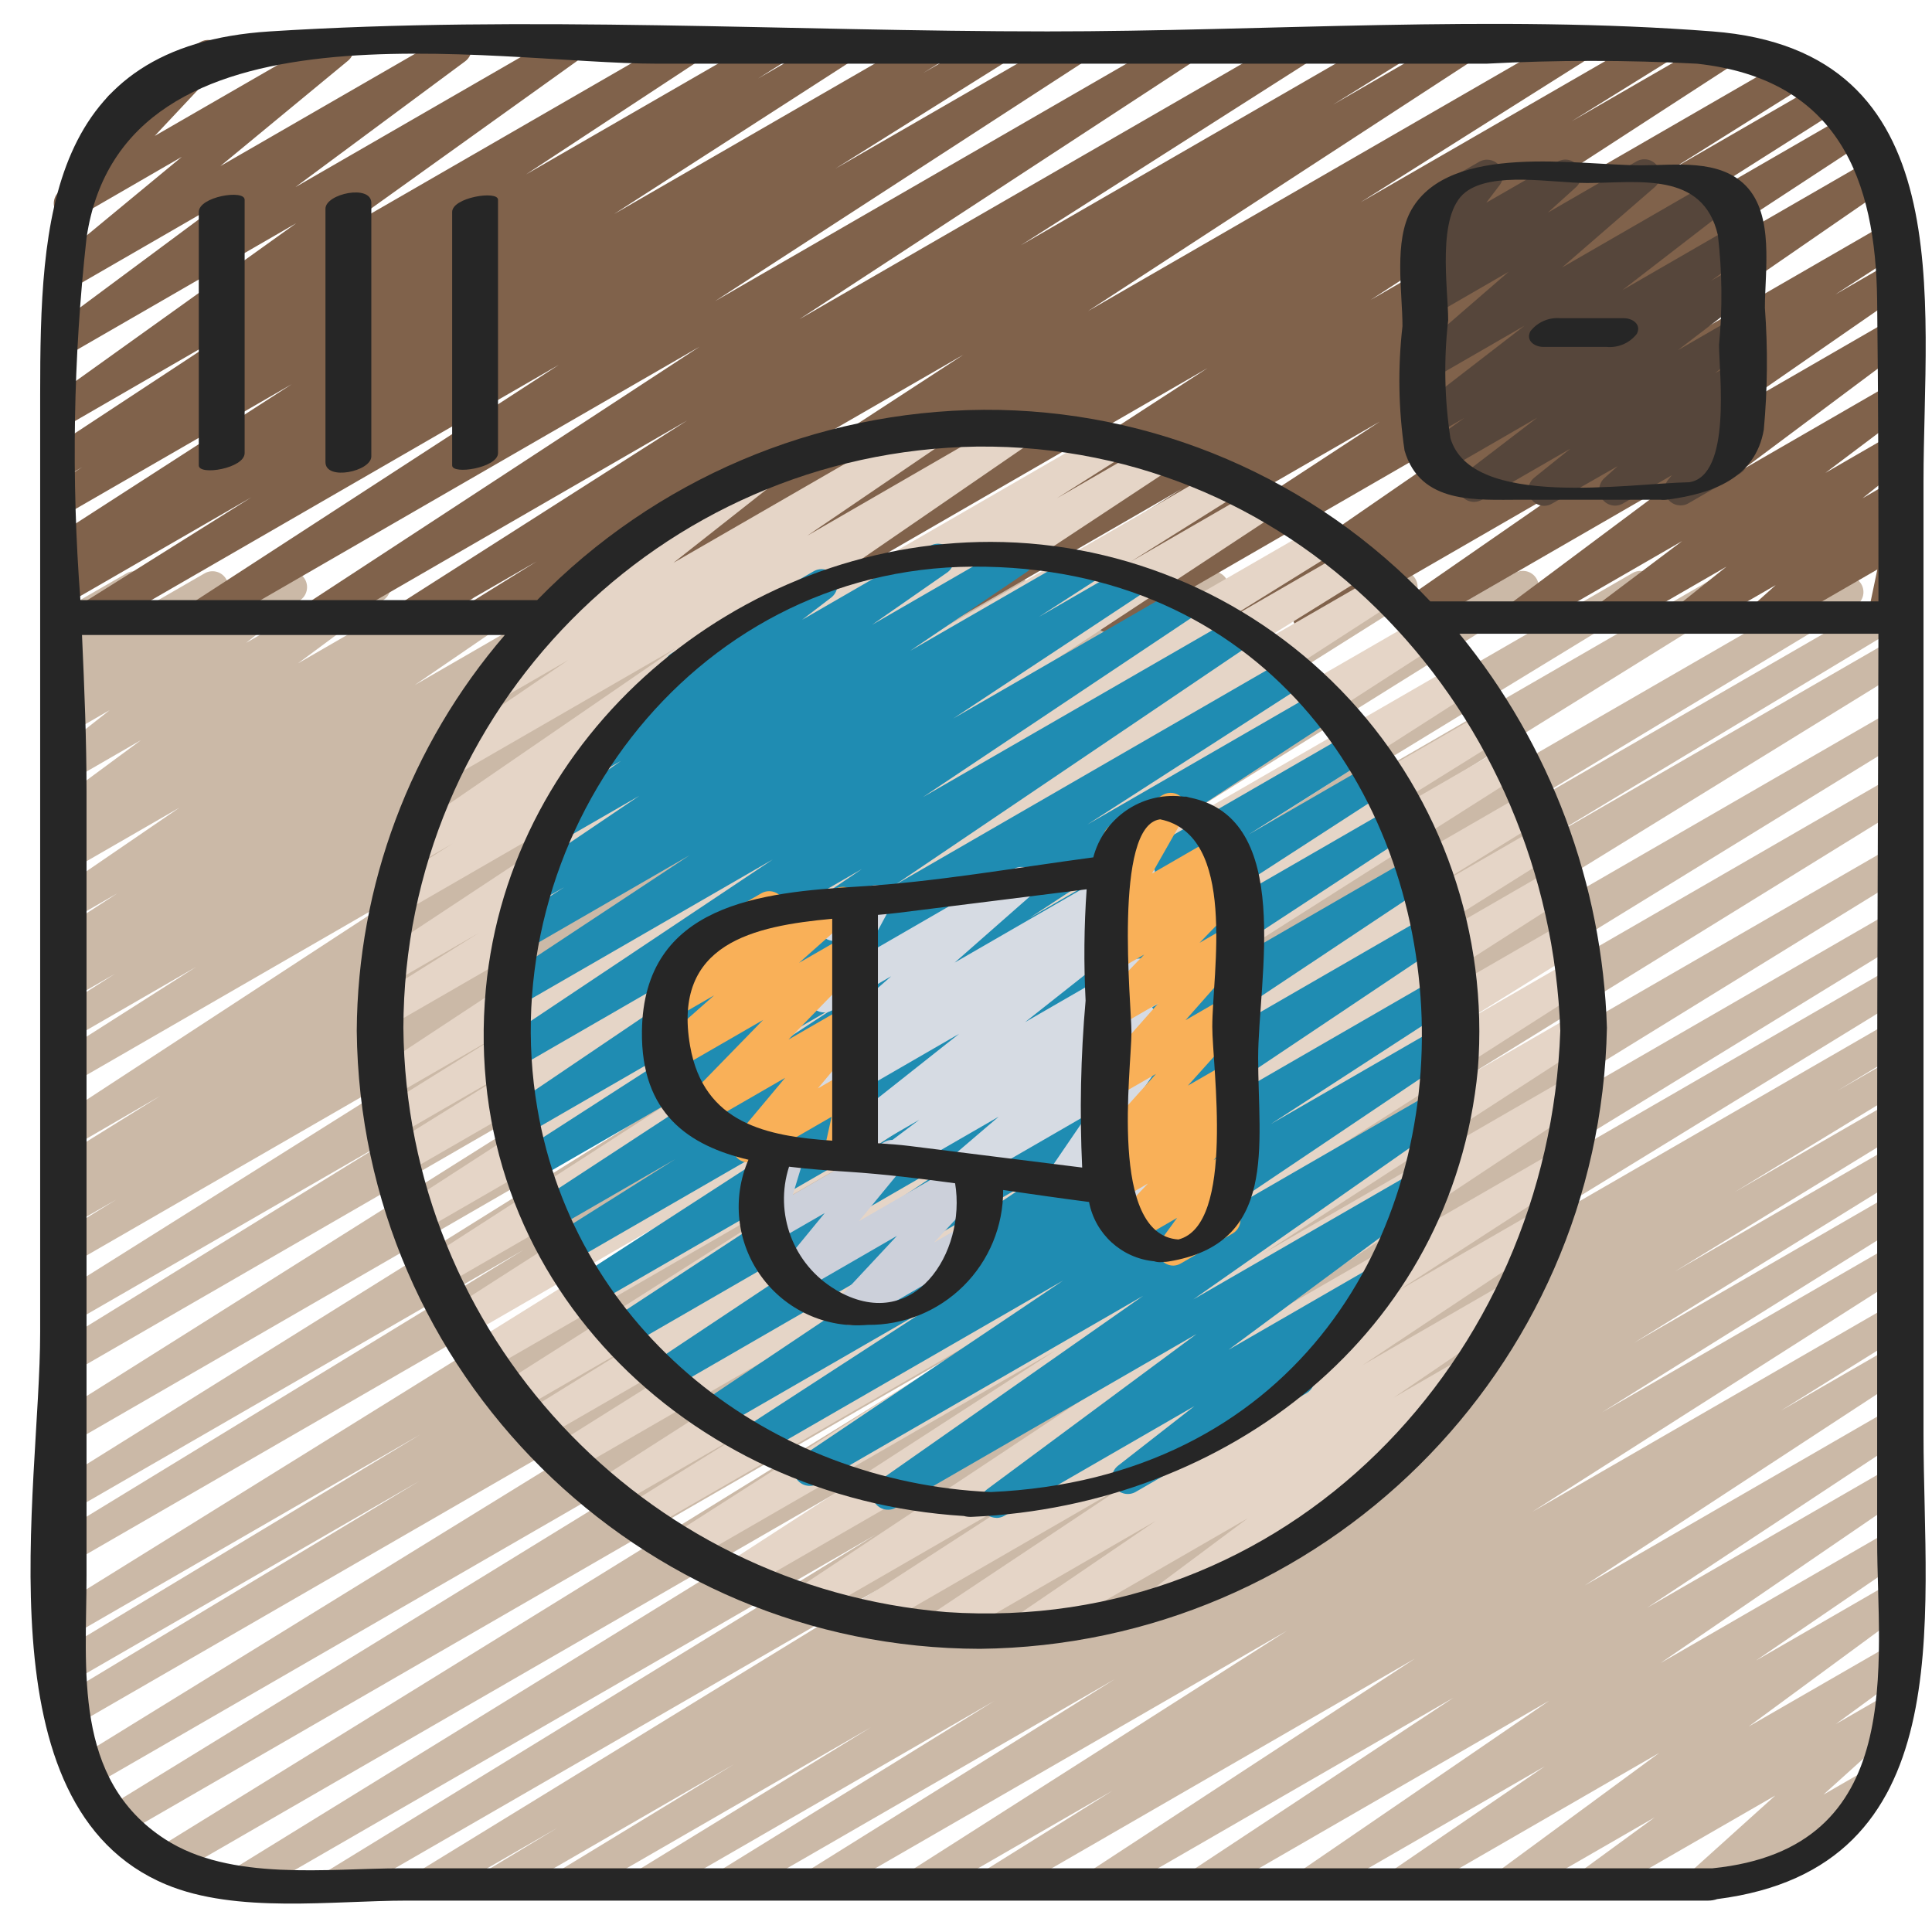 <svg height="512" viewBox="0 0 61 60" width="512" xmlns="http://www.w3.org/2000/svg"><g id="001---Social-Marketing" fill="none"><path id="Path" d="m10.644 59.471c-.224 0-.42-.149-.481-.364-.061-.215.029-.445.219-.562l17.285-10.6-19.756 11.403c-.237.141-.544.064-.685-.173s-.064-.544.173-.685l22.684-13.98-24.537 14.166c-.237.142-.544.064-.686-.173s-.064-.544.173-.686l26.048-16.088-27.181 15.694c-.237.141-.544.064-.685-.173s-.064-.544.173-.685l25.27-15.529-25.768 14.875c-.236.128-.53.047-.668-.183-.137-.23-.069-.528.156-.675l27.722-17.085-27.732 16.01c-.238.14-.545.061-.685-.177s-.061-.545.177-.685l11.391-6.861-10.971 6.334c-.236.129-.532.047-.669-.185-.137-.232-.066-.53.16-.675l11.507-6.941-11 6.35c-.237.142-.544.065-.686-.172-.142-.237-.065-.544.172-.686l26.257-16.308-25.741 14.861c-.236.126-.529.044-.666-.186-.137-.23-.068-.527.156-.673l14.764-9.012-14.254 8.229c-.235.127-.529.047-.667-.182-.138-.229-.071-.526.152-.674l21.272-13.272-20.757 11.983c-.236.143-.544.067-.686-.17-.143-.236-.067-.544.169-.686l20.167-12.7-19.65 11.346c-.236.133-.535.054-.675-.179-.139-.233-.067-.534.162-.679l10.5-6.477-9.987 5.763c-.236.132-.533.053-.673-.178-.139-.231-.07-.531.157-.678l13.736-8.632-13.22 7.626c-.235.124-.527.042-.663-.186-.136-.229-.069-.524.152-.672l1.9-1.168-1.393.8c-.237.141-.544.064-.685-.173s-.064-.544.173-.685l.492-.3c-.239.127-.536.041-.669-.194-.134-.235-.056-.534.175-.675l3.3-2.049-2.782 1.615c-.152.094-.343.099-.5.014-.157-.085-.257-.247-.262-.426-.005-.179.086-.346.238-.44l11.25-7.351-10.726 6.191c-.235.131-.532.053-.671-.177-.14-.23-.072-.529.152-.677l4.428-2.819-3.909 2.258c-.234.127-.527.048-.666-.18-.138-.228-.073-.524.148-.674l1.869-1.188-1.351.779c-.235.131-.532.053-.671-.177-.14-.23-.072-.529.152-.677l.778-.5-.259.15c-.235.136-.535.061-.677-.171-.142-.231-.073-.534.154-.681l1.951-1.266-1.428.824c-.233.135-.531.062-.674-.166-.143-.228-.08-.528.142-.68l3.919-2.682-3.387 1.954c-.152.095-.343.101-.501.017-.158-.084-.259-.246-.265-.425-.006-.179.084-.347.236-.442l.857-.581-.327.19c-.23.135-.525.066-.671-.157-.146-.223-.092-.521.123-.678l2.718-2.008-2.17 1.253c-.227.134-.519.068-.667-.15-.148-.218-.101-.514.107-.676l1.741-1.373-1.181.68c-.222.123-.5.06-.648-.145-.148-.206-.119-.489.068-.661l.958-.847-.377.218c-.209.121-.475.075-.632-.109s-.159-.454-.005-.641l.51-.623c-.242.062-.493-.064-.587-.296-.094-.232-.003-.497.214-.622l2.211-1.274c.209-.121.475-.075.632.109s.159.454.005.641l-.477.582 2.307-1.332c.222-.129.506-.068.656.14s.118.496-.074.667l-.959.848 2.868-1.655c.227-.127.513-.06.659.155.146.215.102.506-.1.67l-1.738 1.369 3.806-2.2c.23-.135.525-.066.671.157s.092.521-.123.678l-2.719 2.014 4.93-2.847c.233-.133.529-.058.671.169.142.227.08.526-.141.678l-.855.579 2.469-1.422c.233-.135.531-.062.674.166.143.228.08.528-.142.68l-3.923 2.684 6.111-3.53c.235-.136.535-.061.677.171.142.231.073.534-.154.681l-1.945 1.268 3.673-2.12c.235-.131.532-.053.671.177.14.23.072.529-.152.677l-.785.5 2.352-1.354c.235-.135.535-.057.676.175.141.232.071.534-.158.68l-1.869 1.188 3.538-2.043c.235-.135.535-.057.676.175.141.232.071.534-.158.68l-4.428 2.818 6.362-3.673c.234-.133.532-.057.673.173.141.229.075.529-.149.678l-11.247 7.349 14.206-8.2c.237-.142.544-.065.686.172.142.237.065.544-.172.686l-3.3 2.051 5.034-2.909c.237-.141.545-.063.686.174s.063.545-.174.686l-.484.3 2-1.157c.237-.141.544-.063.685.174s.063.544-.174.685l-1.882 1.147 3.491-2.01c.235-.127.529-.047.667.182.138.229.071.526-.152.674l-13.736 8.629 16.438-9.485c.236-.133.535-.054.675.179.139.233.067.534-.162.679l-10.5 6.48 12.715-7.338c.153-.092.343-.096.5-.01s.255.249.259.428c.004.179-.088.346-.241.438l-20.17 12.7 23.478-13.562c.237-.142.544-.065.686.172.142.237.065.544-.172.686l-21.269 13.271 24.47-14.129c.237-.141.544-.063.685.174s.063.544-.174.685l-14.76 9.008 17.093-9.868c.236-.133.535-.054.675.179.139.233.067.534-.162.679l-26.248 16.304 29.432-16.993c.238-.14.545-.061.685.177s.061.545-.177.685l-11.527 6.952 12.378-7.147c.238-.14.545-.061.685.177s.061.545-.177.685l-11.394 6.863 11.165-6.446c.237-.141.544-.064.685.173s.064.544-.173.685l-27.721 17.085 27.209-15.709c.236-.131.534-.05.672.182s.067.532-.161.677l-25.266 15.527 24.755-14.292c.236-.128.53-.047.668.183.137.23.069.528-.156.675l-26.043 16.087 25.531-14.74c.237-.141.544-.064.685.173s.064.544-.173.685l-22.693 13.986 22.181-12.806c.236-.131.534-.05.672.182s.067.532-.161.677l-17.268 10.592 16.757-9.675c.236-.131.534-.05.672.182s.067.532-.161.677l-14.567 8.939 14.056-8.115c.238-.141.544-.062.685.176.141.238.062.544-.176.685l-2.2 1.329 1.689-.975c.235-.123.526-.04.661.189.135.228.069.523-.152.67l-5.462 3.328 4.953-2.86c.236-.131.534-.05.672.182s.067.532-.161.677l-7.349 4.506 6.84-3.948c.237-.141.544-.064.685.173.141.237.064.544-.173.685l-8.639 5.341 8.127-4.691c.235-.124.525-.043.662.185.137.228.072.522-.148.671l-9.65 6.028 9.137-5.276c.235-.135.535-.057.676.175.141.232.071.534-.158.68l-11.856 7.561 11.338-6.545c.236-.13.532-.05.67.181.138.231.069.529-.156.676l-4.011 2.5 3.5-2.019c.234-.129.527-.051.667.176.14.227.076.524-.144.675l-10.209 6.682 9.683-5.59c.233-.125.523-.048.662.177s.079.519-.137.672l-8.236 5.444 7.711-4.451c.232-.129.525-.054.666.171.142.225.083.521-.134.674l-7.823 5.354 7.291-4.21c.232-.129.525-.054.666.171.142.225.083.521-.134.674l-4.809 3.285 4.277-2.469c.229-.129.519-.057.663.163s.093.514-.117.672l-5.057 3.72 4.511-2.6c.23-.13.521-.059.665.162s.092.516-.12.674l-2.3 1.683 1.689-.975c.22-.12.495-.058.642.144.148.202.123.482-.057.656l-2.668 2.405 1.363-.786c.237-.124.531-.039.665.193.134.232.061.528-.165.672l-5.469 3.156c-.22.12-.495.058-.642-.144-.148-.202-.123-.482.057-.656l2.669-2.406-5.561 3.206c-.23.13-.521.059-.665-.162s-.092-.516.12-.674l2.3-1.681-4.365 2.517c-.229.129-.519.057-.663-.163s-.093-.514.117-.672l5.056-3.718-7.889 4.553c-.232.129-.525.054-.666-.171-.142-.225-.083-.521.134-.674l4.807-3.284-7.151 4.129c-.232.129-.525.054-.666-.171-.142-.225-.083-.521.134-.674l7.822-5.355-10.737 6.2c-.233.129-.526.052-.667-.174-.14-.226-.078-.523.141-.675l8.234-5.442-10.898 6.291c-.233.124-.522.045-.661-.179s-.078-.518.138-.671l10.209-6.679-13.042 7.529c-.235.127-.529.047-.667-.182-.138-.229-.071-.526.152-.674l4.016-2.507-5.827 3.363c-.235.131-.532.053-.671-.177-.14-.23-.072-.529.152-.677l11.844-7.553-14.568 8.407c-.235.124-.525.043-.662-.185-.137-.228-.072-.522.148-.671l9.652-6.026-11.925 6.882c-.236.128-.53.047-.668-.183-.137-.23-.069-.528.156-.675l8.629-5.334-10.725 6.192c-.236.128-.53.047-.668-.183-.137-.23-.069-.528.156-.675l7.351-4.508-9.296 5.366c-.236.126-.529.044-.666-.186-.137-.23-.068-.527.156-.673l5.474-3.334-7.263 4.193c-.236.129-.532.047-.669-.185-.137-.232-.066-.53.16-.675l2.2-1.328-3.795 2.188c-.236.128-.53.047-.668-.183-.137-.23-.069-.528.156-.675l14.565-8.935-16.967 9.793c-.075.045-.161.07-.249.071z" fill="#cbb9a7"/><path id="Path" d="m2.822 19.5c-.223 0-.42-.147-.481-.362-.062-.215.026-.444.215-.562l5.384-3.376-5.66 3.268c-.153.092-.344.095-.5.008-.156-.087-.254-.25-.257-.429s.09-.345.243-.437l.554-.343-.04.023c-.235.134-.533.057-.674-.174-.141-.231-.073-.531.153-.679l7.452-4.806-6.931 4c-.236.143-.544.067-.686-.17s-.067-.544.17-.686l.834-.526-.317.183c-.235.141-.539.066-.682-.166-.144-.233-.073-.538.157-.685l5.412-3.561-4.887 2.824c-.233.15-.543.082-.693-.151-.15-.233-.082-.543.151-.693l7.614-5.452-7.072 4.083c-.228.121-.51.049-.652-.167-.142-.215-.097-.503.104-.664l5.358-3.978-4.81 2.778c-.225.13-.512.066-.66-.148s-.109-.505.091-.67l4.029-3.33-3.285 1.9c-.216.129-.494.078-.649-.119-.156-.197-.141-.479.034-.659l2.09-2.227c-.243.069-.499-.053-.598-.286s-.008-.502.211-.628l2.781-1.605c.215-.123.487-.07.64.123.154.194.142.471-.026.652l-2.054 2.189 5.533-3.192c.225-.13.512-.066.66.148s.109.505-.091.67l-4.029 3.326 7.183-4.144c.229-.13.52-.06.665.16.145.22.094.515-.117.674l-5.36 3.973 8.331-4.807c.231-.134.526-.063.671.161.145.224.088.522-.129.678l-7.614 5.454 10.905-6.293c.234-.131.529-.054.669.174.141.228.077.526-.144.676l-5.411 3.558 7.641-4.408c.236-.132.533-.053.673.178.139.231.07.531-.157.678l-.827.522 2.386-1.378c.235-.134.533-.057.674.174.141.231.073.531-.153.679l-7.459 4.807 9.81-5.66c.237-.142.544-.065.686.172s.065.544-.172.686l-.551.341 2.077-1.199c.237-.142.544-.066.686.171.142.237.066.544-.171.686l-5.377 3.37 7.327-4.227c.235-.136.535-.061.677.171.142.231.073.534-.154.681l-11.647 7.557 14.57-8.409c.234-.129.527-.051.667.176.14.227.076.524-.144.675l-12.43 8.128 15.561-8.979c.234-.127.527-.048.666.18.138.228.073.524-.148.674l-9.085 5.79 11.513-6.644c.153-.092.344-.095.5-.008.156.087.254.25.257.429s-.09.345-.243.437l-2.177 1.35 3.825-2.208c.235-.145.543-.071.688.164.145.235.071.543-.164.688l-12.083 7.873 15.119-8.725c.236-.132.533-.053.673.178.139.231.07.531-.157.678l-7.029 4.434 9.168-5.29c.237-.142.544-.065.686.172s.065.544-.172.686l-3.012 1.87 4.6-2.655c.236-.144.543-.07.688.166s.07.543-.166.687l-11.475 7.447 13.216-7.63c.235-.122.524-.04.66.187.136.227.071.521-.148.67l-4.255 2.67 4.85-2.8c.236-.143.544-.067.686.17s.067.544-.17.686l-5.712 3.622 6.131-3.54c.234-.133.532-.057.673.173s.075.529-.149.678l-8.791 5.756 9.012-5.2c.233-.148.542-.078.69.155s.078.542-.155.69l-10.255 7.072 10.149-5.86c.234-.131.53-.054.67.175.14.229.075.527-.148.677l-2.281 1.476 1.777-1.026c.151-.096.341-.103.5-.02.158.083.26.244.268.422.007.179-.081.347-.232.443l-5.572 3.861 5.042-2.911c.229-.127.516-.056.66.163s.095.51-.112.67l-5.231 3.909 4.687-2.706c.229-.131.52-.062.665.158.146.22.095.515-.114.674l-2.649 1.994 2.1-1.214c.227-.135.519-.07.668.148s.103.514-.105.676l-1.491 1.192.932-.538c.222-.128.504-.068.654.14.15.207.12.494-.07.665l-.7.628.121-.07c.171-.098.384-.087.543.028s.236.315.196.508l-.334 1.595c.189.059.325.225.347.422.022.197-.075.388-.247.488l-.523.3c-.171.099-.384.088-.544-.027-.16-.116-.237-.314-.196-.508l.289-1.383-3.325 1.92c-.22.118-.493.056-.64-.146s-.123-.481.056-.654l.7-.627-2.484 1.434c-.227.132-.517.066-.664-.151-.148-.217-.103-.511.102-.673l1.492-1.193-3.495 2.018c-.229.136-.525.068-.672-.154-.147-.222-.094-.521.121-.679l2.648-1.993-4.9 2.827c-.229.129-.519.059-.663-.16-.145-.219-.095-.513.114-.673l5.236-3.909-8.214 4.743c-.233.142-.536.071-.682-.159-.146-.23-.081-.534.146-.685l5.573-3.861-8.153 4.707c-.235.134-.533.057-.674-.174-.141-.231-.073-.531.153-.679l2.29-1.484-4.05 2.338c-.233.138-.533.066-.678-.163s-.081-.531.144-.682l10.252-7.069-13.719 7.92c-.235.136-.535.061-.677-.171-.142-.231-.073-.534.154-.681l8.8-5.756-11.454 6.605c-.235.129-.53.05-.669-.179-.139-.229-.072-.528.152-.676l5.715-3.625-7.763 4.482c-.237.142-.544.066-.686-.171s-.066-.544.171-.686l4.254-2.662-6.107 3.52c-.234.131-.53.054-.67-.175s-.075-.527.148-.677l11.472-7.447-14.377 8.3c-.237.142-.544.065-.686-.172-.142-.237-.065-.544.172-.686l3.013-1.873-4.733 2.732c-.234.122-.523.041-.66-.185-.136-.226-.073-.52.145-.67l7.035-4.441-9.176 5.3c-.235.136-.535.061-.677-.171-.142-.231-.073-.534.154-.681l12.08-7.874-15.122 8.726c-.237.142-.544.065-.686-.172s-.065-.544.172-.686l2.165-1.343-3.815 2.2c-.236.143-.544.068-.687-.168s-.068-.544.168-.687l9.081-5.792-11.514 6.651c-.234.133-.532.057-.673-.173-.141-.229-.075-.529.149-.678l12.429-8.13-15.559 8.983c-.235.145-.543.071-.688-.164s-.071-.543.164-.688l11.644-7.561-14.573 8.415c-.076.044-.162.067-.249.067z" fill="#80624b"/><path id="Path" d="m48.756 15.471c-.212 0-.402-.133-.473-.334-.071-.2-.007-.423.159-.556l1.136-.912-2.789 1.61c-.228.132-.52.064-.666-.155-.146-.219-.097-.514.112-.675l2.3-1.761-2.991 1.727c-.231.132-.525.06-.668-.164-.144-.224-.087-.521.128-.676l1.233-.881-.96.554c-.228.131-.518.063-.664-.155-.146-.218-.098-.513.109-.674l3.411-2.635-2.857 1.649c-.223.128-.507.066-.657-.144s-.115-.499.08-.667l2.932-2.539-2.352 1.359c-.22.12-.495.058-.642-.144-.148-.202-.123-.482.057-.656l.9-.813-.316.182c-.206.119-.468.077-.626-.102-.158-.179-.167-.444-.022-.634l.6-.8c-.207-.037-.368-.199-.404-.406-.036-.207.061-.414.242-.519l1.632-.94c.206-.121.469-.078.627.101.158.179.167.445.022.635l-.422.554 2.259-1.3c.22-.12.495-.058.642.144.148.202.123.482-.057.656l-.9.813 2.8-1.618c.223-.128.507-.066.657.144s.115.499-.08.667l-2.929 2.54 4.759-2.746c.228-.134.521-.067.668.153.147.22.098.516-.112.676l-3.408 2.631 3.494-2.017c.23-.127.52-.054.662.167s.089.515-.122.672l-1.237.883.7-.4c.228-.129.517-.06.662.158.145.218.098.511-.109.672l-2.3 1.762 1.749-1.01c.226-.131.515-.065.663.151.148.216.104.509-.1.672l-1.137.913.574-.331c.222-.128.504-.068.654.14.15.207.12.494-.07.665l-.479.429c.192-.056.398.005.528.157.156.186.156.456 0 .642l-.484.58c.099.042.181.116.234.209.067.115.085.251.051.38-.034.128-.118.238-.233.304l-1.614.932c-.21.122-.478.075-.634-.111s-.156-.457-0-.643l.109-.131-1.558.9c-.22.118-.493.056-.64-.146s-.123-.481.056-.654l.431-.387-2.07 1.182c-.076.045-.162.07-.25.071z" fill="#56463b"/><path id="Path" d="m29.724 51.355c-.22 0-.415-.144-.479-.355s.018-.439.201-.561l6.172-4.109-8.1 4.678c-.236.144-.543.07-.688-.166s-.07-.543.166-.688l5.612-3.631-6.908 3.986c-.234.136-.534.061-.676-.169s-.076-.532.15-.681l10.892-7.222-12.552 7.248c-.236.144-.543.07-.688-.166s-.07-.543.166-.688l10.316-6.682-11.581 6.686c-.235.138-.538.062-.68-.171-.142-.233-.071-.537.16-.683l9.822-6.283-10.687 6.17c-.236.13-.532.05-.67-.181-.138-.231-.069-.529.156-.676l3.714-2.313-4.228 2.442c-.235.138-.538.062-.68-.171-.142-.233-.071-.537.16-.683l11.835-7.574-12.57 7.257c-.237.142-.544.066-.686-.171-.142-.237-.066-.544.171-.686l8.444-5.3-8.932 5.157c-.236.133-.535.054-.675-.179-.139-.233-.067-.534.162-.679l3.878-2.4-4.09 2.361c-.234.127-.527.048-.666-.18-.138-.228-.073-.524.148-.674l11.788-7.489-12.191 7.039c-.237.142-.544.065-.686-.172-.142-.237-.065-.544.172-.686l6.872-4.281-7.044 4.069c-.234.129-.529.051-.668-.178-.139-.228-.074-.526.148-.675l13.556-8.687-13.786 7.959c-.234.127-.526.048-.665-.179-.139-.227-.076-.523.144-.673l14.339-9.247-14.5 8.374c-.235.134-.533.057-.674-.174-.141-.231-.073-.531.153-.679l14.1-9.118-14.089 8.132c-.237.142-.544.065-.686-.172-.142-.237-.065-.544.172-.686l4.109-2.553-3.834 2.213c-.236.13-.532.05-.67-.181-.138-.231-.069-.529.156-.676l3.786-2.355-3.385 1.955c-.234.131-.529.054-.669-.174-.141-.228-.077-.526.144-.676l13.7-9.028-13.275 7.661c-.237.142-.544.066-.686-.171s-.066-.544.171-.686l3.3-2.066-2.657 1.534c-.234.136-.534.061-.676-.169s-.076-.532.15-.681l10.551-6.971-9.686 5.593c-.153.092-.343.096-.5.01s-.255-.249-.259-.428c-.004-.179.088-.346.241-.438l2.011-1.274-1.08.624c-.232.133-.528.059-.671-.167s-.082-.525.138-.678l8.665-5.951-7.021 4.053c-.233.131-.527.056-.669-.17s-.081-.523.138-.676l4.15-2.827-2.183 1.261c-.227.134-.519.068-.667-.15-.148-.218-.101-.514.107-.676l3.92-3.091c-.208-.034-.372-.196-.41-.404-.038-.208.059-.417.241-.522l5.053-2.914c.227-.13.515-.063.662.153.147.216.102.509-.102.672l-3.3 2.6 7.849-4.53c.233-.131.527-.056.669.17s.081.523-.138.676l-4.151 2.826 6.43-3.715c.232-.133.528-.059.671.167s.082.525-.138.678l-8.663 5.955 11.081-6.4c.235-.135.535-.057.676.175.141.232.071.534-.158.68l-2.017 1.278 2.987-1.725c.234-.136.534-.061.676.169s.076.532-.15.681l-10.549 6.967 12.146-7.013c.237-.142.544-.066.686.171s.066.544-.171.686l-3.3 2.07 4.04-2.333c.235-.145.543-.072.689.163.145.235.072.543-.163.689l-13.7 9.027 15.048-8.684c.153-.092.344-.095.5-.008.156.087.254.25.257.429s-.09.345-.243.437l-3.774 2.342 4.291-2.477c.236-.133.535-.054.675.179.139.233.067.534-.162.679l-4.115 2.558 4.51-2.6c.235-.134.533-.057.674.174.141.231.073.531-.153.679l-14.108 9.119 14.937-8.624c.235-.134.533-.057.674.174.141.231.073.531-.153.679l-14.33 9.242 14.949-8.631c.235-.138.538-.062.68.171.142.233.071.537-.16.683l-13.555 8.683 14.045-8.11c.153-.092.344-.095.5-.008.156.087.254.25.257.429s-.09.345-.243.437l-6.888 4.291 6.942-4.007c.235-.135.535-.057.676.175.141.232.071.534-.158.68l-11.773 7.477 11.937-6.894c.237-.141.544-.064.685.173.141.237.064.544-.173.685l-3.893 2.41 3.781-2.182c.237-.142.544-.066.686.171s.066.544-.171.686l-8.443 5.3 8.3-4.794c.235-.138.538-.062.68.171.142.233.071.537-.16.683l-11.837 7.58 11.7-6.754c.153-.092.344-.095.5-.008.156.087.254.25.257.429s-.09.345-.243.437l-3.709 2.307 3.307-1.91c.153-.093.343-.097.5-.011s.256.249.26.427c.004.179-.087.346-.24.439l-9.83 6.288 9.462-5.463c.235-.134.533-.057.674.174.141.231.073.531-.153.679l-10.31 6.677 9.616-5.553c.234-.136.534-.061.676.169s.076.532-.15.681l-10.9 7.226 10.016-5.776c.234-.131.53-.054.67.175s.075.527-.148.677l-5.6 3.624 4.577-2.641c.233-.127.524-.05.664.175.14.225.08.521-.137.673l-6.185 4.117 4.7-2.711c.232-.126.522-.05.662.173.14.223.083.517-.131.672l-4.254 2.894 2.315-1.336c.229-.133.523-.064.669.157.146.222.093.519-.12.677l-3.2 2.381c.235-.027.458.114.532.339.075.225-.018.471-.223.59l-6.955 4.015c-.229.13-.52.06-.665-.16s-.094-.515.117-.674l2.923-2.179-6.632 3.829c-.233.135-.531.062-.674-.166-.143-.228-.08-.528.142-.68l4.259-2.9-6.521 3.765c-.076.045-.162.069-.25.069z" fill="#e5d5c7"/><path id="Path" d="m31.463 47.424c-.215 0-.406-.138-.474-.342-.068-.204.002-.429.174-.558l6.617-4.905-9.5 5.486c-.231.128-.522.054-.664-.169-.142-.223-.086-.518.128-.673l8.351-5.85-10.28 5.934c-.233.135-.532.061-.675-.168-.143-.229-.078-.53.146-.68l8.281-5.569-9.567 5.519c-.233.125-.524.047-.663-.179-.139-.226-.077-.521.141-.672l5.977-3.879-6.807 3.928c-.232.126-.522.049-.662-.175-.14-.224-.081-.518.134-.672l10.694-7.163-11.69 6.751c-.234.133-.53.057-.672-.171s-.078-.528.145-.678l11.019-7.331-11.777 6.8c-.234.133-.532.057-.673-.173-.141-.229-.075-.529.149-.678l9.995-6.557-10.531 6.08c-.236.144-.543.07-.688-.166s-.07-.543.166-.688l8.63-5.588-8.836 5.1c-.236.143-.544.067-.686-.17-.143-.236-.067-.544.17-.686l3.785-2.383-3.83 2.211c-.234.133-.532.057-.673-.173-.141-.229-.075-.529.149-.678l9.635-6.306-9.622 5.556c-.234.129-.529.051-.668-.178-.139-.228-.074-.526.148-.675l6.742-4.343-6.626 3.826c-.233.133-.529.058-.671-.169-.142-.227-.08-.526.141-.678l11.169-7.554-10.855 6.267c-.234.135-.533.06-.675-.169-.143-.229-.078-.53.147-.68l8.567-5.72-8 4.617c-.234.136-.534.061-.676-.169s-.076-.532.15-.681l5.9-3.9-5.195 3c-.152.093-.343.098-.5.013-.157-.085-.256-.248-.261-.426s.086-.346.239-.439l1.757-1.139-.77.445c-.234.146-.543.075-.689-.159s-.075-.543.159-.689l3.674-2.483-2.4 1.383c-.232.133-.527.06-.671-.165-.143-.226-.084-.524.135-.678l2.36-1.643-.609.348c-.228.13-.518.061-.664-.158-.145-.219-.097-.513.112-.673l2.734-2.08c-.06-.042-.109-.096-.146-.159-.138-.239-.056-.545.183-.683l4.468-2.58c.229-.133.521-.065.668.155.147.22.096.516-.115.676l-.915.7 4.031-2.328c.233-.142.536-.071.682.159.146.23.081.534-.146.685l-2.359 1.642 4.349-2.511c.233-.133.529-.058.671.169.142.227.08.526-.141.678l-3.675 2.485 5.3-3.057c.235-.136.535-.061.677.171.142.231.073.534-.154.681l-1.76 1.134 2.672-1.542c.234-.136.534-.061.676.169s.076.532-.15.681l-5.9 3.9 7.078-4.085c.234-.133.53-.057.672.171s.078.528-.145.678l-8.564 5.719 9.761-5.629c.233-.138.534-.065.679.165.144.23.079.533-.148.682l-11.174 7.554 12.293-7.1c.234-.129.529-.051.668.178.139.228.074.526-.148.675l-6.74 4.341 7.284-4.206c.235-.145.543-.071.688.164s.071.543-.164.688l-9.644 6.31 10.181-5.878c.236-.132.533-.053.673.178.139.231.07.531-.157.678l-3.774 2.384 3.945-2.278c.236-.144.543-.07.688.166s.07.543-.166.688l-8.632 5.589 8.839-5.1c.234-.133.532-.057.673.173.141.229.075.529-.149.678l-10 6.552 10.147-5.857c.235-.146.543-.073.689.162.146.235.073.543-.162.689l-11.015 7.329 11.05-6.38c.233-.135.532-.061.675.168.143.229.078.53-.146.68l-10.7 7.165 10.432-6.023c.236-.144.543-.07.688.166s.07.543-.166.688l-5.98 3.881 5.573-3.215c.233-.133.529-.058.671.169.142.227.08.526-.141.678l-8.281 5.57 7.543-4.355c.231-.131.525-.058.668.166.143.224.085.521-.131.676l-8.351 5.849 7.178-4.143c.229-.13.52-.06.665.16s.094.515-.117.674l-6.615 4.9 4.64-2.678c.228-.133.519-.066.667.153s.099.514-.11.675l-2.931 2.288c.216.022.393.18.438.392.046.212-.051.429-.238.538l-5.395 3.118c-.228.133-.519.066-.667-.153s-.099-.514.11-.675l2.41-1.88-6 3.463c-.076.045-.162.068-.25.069z" fill="#1f8cb2"/><path id="Path" d="m26.843 41.337c-.199 0-.379-.118-.459-.3-.079-.183-.043-.395.093-.541l1.842-1.975-3.079 1.779c-.209.12-.474.074-.63-.11s-.158-.453-.006-.64l1.436-1.75-1.6.923c-.178.102-.4.086-.56-.042s-.227-.34-.168-.536l.4-1.32c-.191-.057-.33-.221-.354-.418-.024-.197.071-.391.242-.492l.635-.366c.178-.103.4-.086.561.041.161.127.228.34.168.536l-.333 1.1 2.891-1.669c.209-.12.474-.074.63.11s.158.453.006.64l-1.436 1.747 3.598-2.074c.214-.124.488-.073.642.121.154.194.143.472-.026.653l-1.845 1.976 1.012-.583c.239-.136.543-.053.68.185.137.238.057.542-.18.681l-3.911 2.257c-.076.044-.162.067-.249.067z" fill="#ccd0da"/><path id="Path" d="m35.5 37.47c-.159 0-.308-.075-.403-.202-.095-.128-.123-.293-.076-.445l.125-.4-1.383.8c-.204.124-.467.087-.628-.089s-.176-.441-.035-.634l1.237-1.812-3.7 2.138c-.223.125-.505.061-.652-.148-.148-.209-.114-.495.078-.664l1.468-1.255-3.107 1.793c-.229.129-.519.059-.663-.16-.145-.219-.095-.513.114-.673l1.15-.863-2.1 1.21c-.227.13-.515.063-.662-.153-.147-.216-.102-.509.102-.672l3.919-3.1-4 2.311c-.232.133-.527.06-.671-.165-.143-.226-.084-.524.135-.678l.406-.282c-.224.056-.457-.048-.564-.252-.107-.204-.061-.455.112-.608l2.436-2.143-1.864 1.076c-.194.112-.438.081-.598-.075-.16-.156-.198-.399-.092-.595l.823-1.526c-.203.028-.404-.069-.509-.245-.138-.239-.056-.545.183-.683l1.321-.762c.194-.112.438-.081.598.075.16.156.198.399.092.595l-.792 1.471 4.7-2.715c.223-.129.507-.068.658.141s.117.499-.078.668l-2.438 2.144 5.578-3.22c.232-.135.53-.063.674.164.144.227.083.527-.139.68l-.4.28c.228-.056.464.055.568.266.103.211.046.465-.138.611l-3.921 3.1 3.366-1.943c.229-.132.521-.063.667.158.146.221.094.517-.117.675l-1.147.861.6-.347c.223-.129.508-.066.657.144.149.21.114.5-.081.668l-1.471 1.257.9-.519c.202-.116.457-.077.615.093.158.171.178.428.048.621l-1.237 1.811.581-.335c.178-.103.401-.087.562.041s.227.341.167.538l-.23.748c.078.044.143.108.188.186.137.239.056.544-.183.682l-.5.288c-.076.044-.161.068-.249.069z" fill="#d6dbe3"/><path id="Path" d="m26.5 36.47c-.152 0-.295-.069-.39-.187-.095-.118-.131-.274-.098-.422l.244-1.1-2.381 1.374c-.21.122-.478.075-.634-.111s-.156-.457-0-.643l1.548-1.85-2.528 1.459c-.216.123-.49.069-.642-.127-.153-.196-.138-.475.034-.654l2.441-2.506-2.682 1.548c-.223.129-.507.068-.657-.141-.15-.209-.117-.497.076-.667l1.717-1.516-1.132.653c-.219.13-.5.075-.654-.128s-.131-.488.054-.664l.908-.876c-.078-.044-.143-.108-.188-.186-.138-.239-.056-.545.183-.683l2.309-1.333c.219-.132.502-.077.657.127s.13.491-.057.666l-.178.171 1.914-1.105c.223-.129.507-.068.657.141.15.209.117.497-.076.667l-1.716 1.523 1.5-.864c.216-.123.49-.069.643.128.153.197.137.475-.036.654l-2.441 2.505 1.842-1.062c.21-.121.476-.074.632.112.156.186.156.456.001.642l-1.548 1.85.923-.532c.172-.099.386-.087.545.03.16.117.235.318.193.511l-.3 1.346c.107.04.196.117.252.216.137.239.056.544-.183.682l-.5.288c-.077.043-.164.065-.252.064z" fill="#f9b058"/><path id="Path" d="m37.048 39.46c-.189 0-.363-.107-.447-.276s-.066-.372.047-.524l.518-.708-1.323.764c-.215.124-.489.072-.643-.123s-.141-.474.03-.654l1.015-1.071-.962.555c-.223.129-.507.068-.657-.141-.15-.209-.117-.497.076-.667l.374-.33c-.165.014-.327-.055-.431-.184-.154-.191-.148-.465.016-.648l1.837-2.045-1.216.7c-.212.122-.481.072-.635-.117-.155-.189-.15-.462.01-.646l1.915-2.168-1.29.744c-.216.125-.491.071-.644-.126s-.138-.476.035-.655l1.453-1.5-.844.487c-.22.123-.497.062-.647-.141s-.124-.486.06-.659l.442-.4c-.193.041-.391-.035-.508-.194-.116-.159-.129-.371-.031-.542l1.021-1.8-.043.025c-.239.136-.543.053-.68-.185-.137-.238-.057-.542.18-.681l1.634-.95c.196-.114.443-.082.604.078s.194.407.081.603l-1.023 1.8 2.151-1.242c.22-.123.497-.062.647.141s.124.486-.06.659l-.36.329c.219-.111.487-.046.631.153s.122.473-.052.647l-1.455 1.5.847-.489c.212-.123.482-.074.637.116s.15.464-.012.648l-1.915 2.168 1.29-.745c.213-.123.483-.073.638.118.155.191.148.466-.016.649l-1.837 2.044 1.215-.7c.223-.129.507-.068.657.141.15.209.117.497-.076.667l-.374.33c.207-.018.403.094.493.281.09.187.055.41-.087.561l-1.018 1.073.4-.233c.205-.118.465-.077.622.099s.171.439.031.63l-.654.892c.216.021.394.18.44.393.046.212-.051.43-.24.538l-1.624.938c-.073.045-.157.07-.243.073z" fill="#f9b058"/><g fill="#262626"><path id="Shape" d="m30.43 47.365c.092.025.188.034.283.026 8.015-.361 15.142-5.759 15.948-14.124.335-4.289-1.132-8.524-4.05-11.686-2.918-3.162-7.022-4.964-11.324-4.972-7.98-.008-15.2 6.053-15.948 14.125-.848 9.133 6.366 16.096 15.091 16.631zm.283-29.974c18.187-.091 19.416 28.369.574 29.218-6.952-.309-13.117-5.061-14.32-12.109-1.449-8.485 4.784-17.062 13.746-17.109z"/><path id="Shape" d="m23.631 36.117c-.524 1.21-.373 2.606.398 3.675.771 1.069 2.048 1.654 3.361 1.539 1.135.013 2.228-.431 3.034-1.232s1.255-1.891 1.249-3.026c.906.131 1.811.261 2.712.378.193 1.012 1.031 1.774 2.056 1.872.078.025.16.034.241.026h.02c.014 0 .032-.006.047-.007.046 0 .079 0 .134-.01 3.476-.56 2.841-3.667 2.841-6.427 0-2.489 1.137-7.552-2.142-8.219-.015 0-.034-.009-.052-.013s-.047-.015-.073-.02c-.025-.001-.05-.001-.075 0-.032 0-.047-.009-.084-.009-1.274-.13-2.454.687-2.779 1.926-2.463.328-4.95.772-7.423.922-3.034.183-6.777.535-6.828 4.566-.032 2.608 1.488 3.616 3.363 4.059zm2.747 4.1c-1.333-.794-1.941-2.403-1.465-3.88.626.077 1.261.121 1.867.16 1.123.074 2.25.211 3.376.363.364 2.177-1.307 4.819-3.778 3.36zm10.252-14.848c2.452.5 1.646 4.849 1.646 6.547 0 1.248.733 6.255-1.07 6.719-2.211-.148-1.482-5.344-1.482-6.552 0-.836-.588-6.526.906-6.714zm-2.321 2.209c-.082 1.17-.093 2.344-.033 3.515-.155 1.753-.191 3.514-.108 5.271l-5.449-.681c-.318-.04-.652-.065-1-.086v-7.211c.23-.02.454-.042.664-.068zm-8.033.931v7.006c-2.059-.141-4.059-.536-4.487-2.99-.567-3.25 2.018-3.787 4.487-4.016z"/><path id="Shape" d="m5.242 59c2.222.928 5.265.509 7.6.509h41.088c.098 0.0.195-.016.288-.048 7.716-.981 6.514-8.8 6.514-14.674v-30.087c0-5.719 1.227-13.6-6.662-14.208-6.912-.536-14.075 0-21 0-8.127 0-16.439-.516-24.552 0-7.018.443-7.25 5.93-7.25 11.481v29.6c0 4.974-1.938 14.961 3.974 17.427zm-2.51-51.989c1.146-7.8 12.8-5.5 18.023-5.5h26.175c2.215-.118 4.436-.118 6.651 0 4.485.489 5.642 3.689 5.687 7.477.037 3.167.043 6.335.041 9.5h-14.149c-3.657-3.885-8.764-6.077-14.1-6.049-5.315.037-10.393 2.201-14.1 6.009h-14.421c-.293-3.81-.228-7.639.193-11.437zm28.117 6.589c10.315-.1 18.064 8.472 18.415 18.446-.364 10.368-8.611 19.081-19.377 18.354-9.626-.791-17.062-8.79-17.151-18.448.025-10.032 8.082-18.196 18.113-18.352zm-28.26 5.949h13.35c-2.992 3.48-4.649 7.911-4.675 12.5.11 10.795 8.883 19.494 19.679 19.51 10.809-.12 19.571-8.8 19.793-19.607-.141-4.547-1.779-8.921-4.659-12.443h13.231c-.008 5.172-.04 10.345-.04 15.516v13.123c0 3.862.99 9.717-5.2 10.341h-41.4c-2.325 0-5.39.423-7.462-.922-2.915-1.892-2.474-5.367-2.474-8.318v-24.763c0-1.6-.067-3.258-.143-4.937z"/><path id="Shape" d="m44.347 13.726c.5 1.708 2.276 1.552 3.679 1.552h4.385c.09.01.18.008.269-.008 1.365-.184 2.742-.664 3.009-2.2.119-1.28.13-2.568.035-3.85 0-1.182.3-2.922-.6-3.853-.84-.86-2.23-.647-3.317-.647-1.954 0-6.019-.733-7.242 1.4-.567.991-.284 2.6-.284 3.68-.15 1.306-.128 2.626.066 3.926zm1.925-8.159c.861-.662 2.742-.289 3.837-.289 1.595 0 3.663-.389 4.131 1.65.135 1.149.147 2.31.036 3.462 0 .867.409 4.126-.94 4.336-1.945.038-6.876.848-7.54-1.388-.19-1.234-.214-2.488-.072-3.728 0-1.01-.378-3.331.548-4.043z"/><path id="Path" d="m48.729 10.453h2c.367.034.726-.122.952-.413.153-.294-.132-.493-.41-.493h-2c-.367-.034-.726.122-.952.413-.153.294.132.493.41.493z"/><path id="Path" d="m7.724 13.806v-8c0-.333-1.448-.1-1.448.388v8c0 .333 1.448.097 1.448-.388z"/><path id="Path" d="m11.724 13.909v-8c0-.6-1.448-.295-1.448.182v8c0 .6 1.448.295 1.448-.182z"/><path id="Path" d="m15.724 13.806v-8c0-.3-1.448-.076-1.448.388v8c0 .306 1.448.076 1.448-.388z"/></g></g></svg>